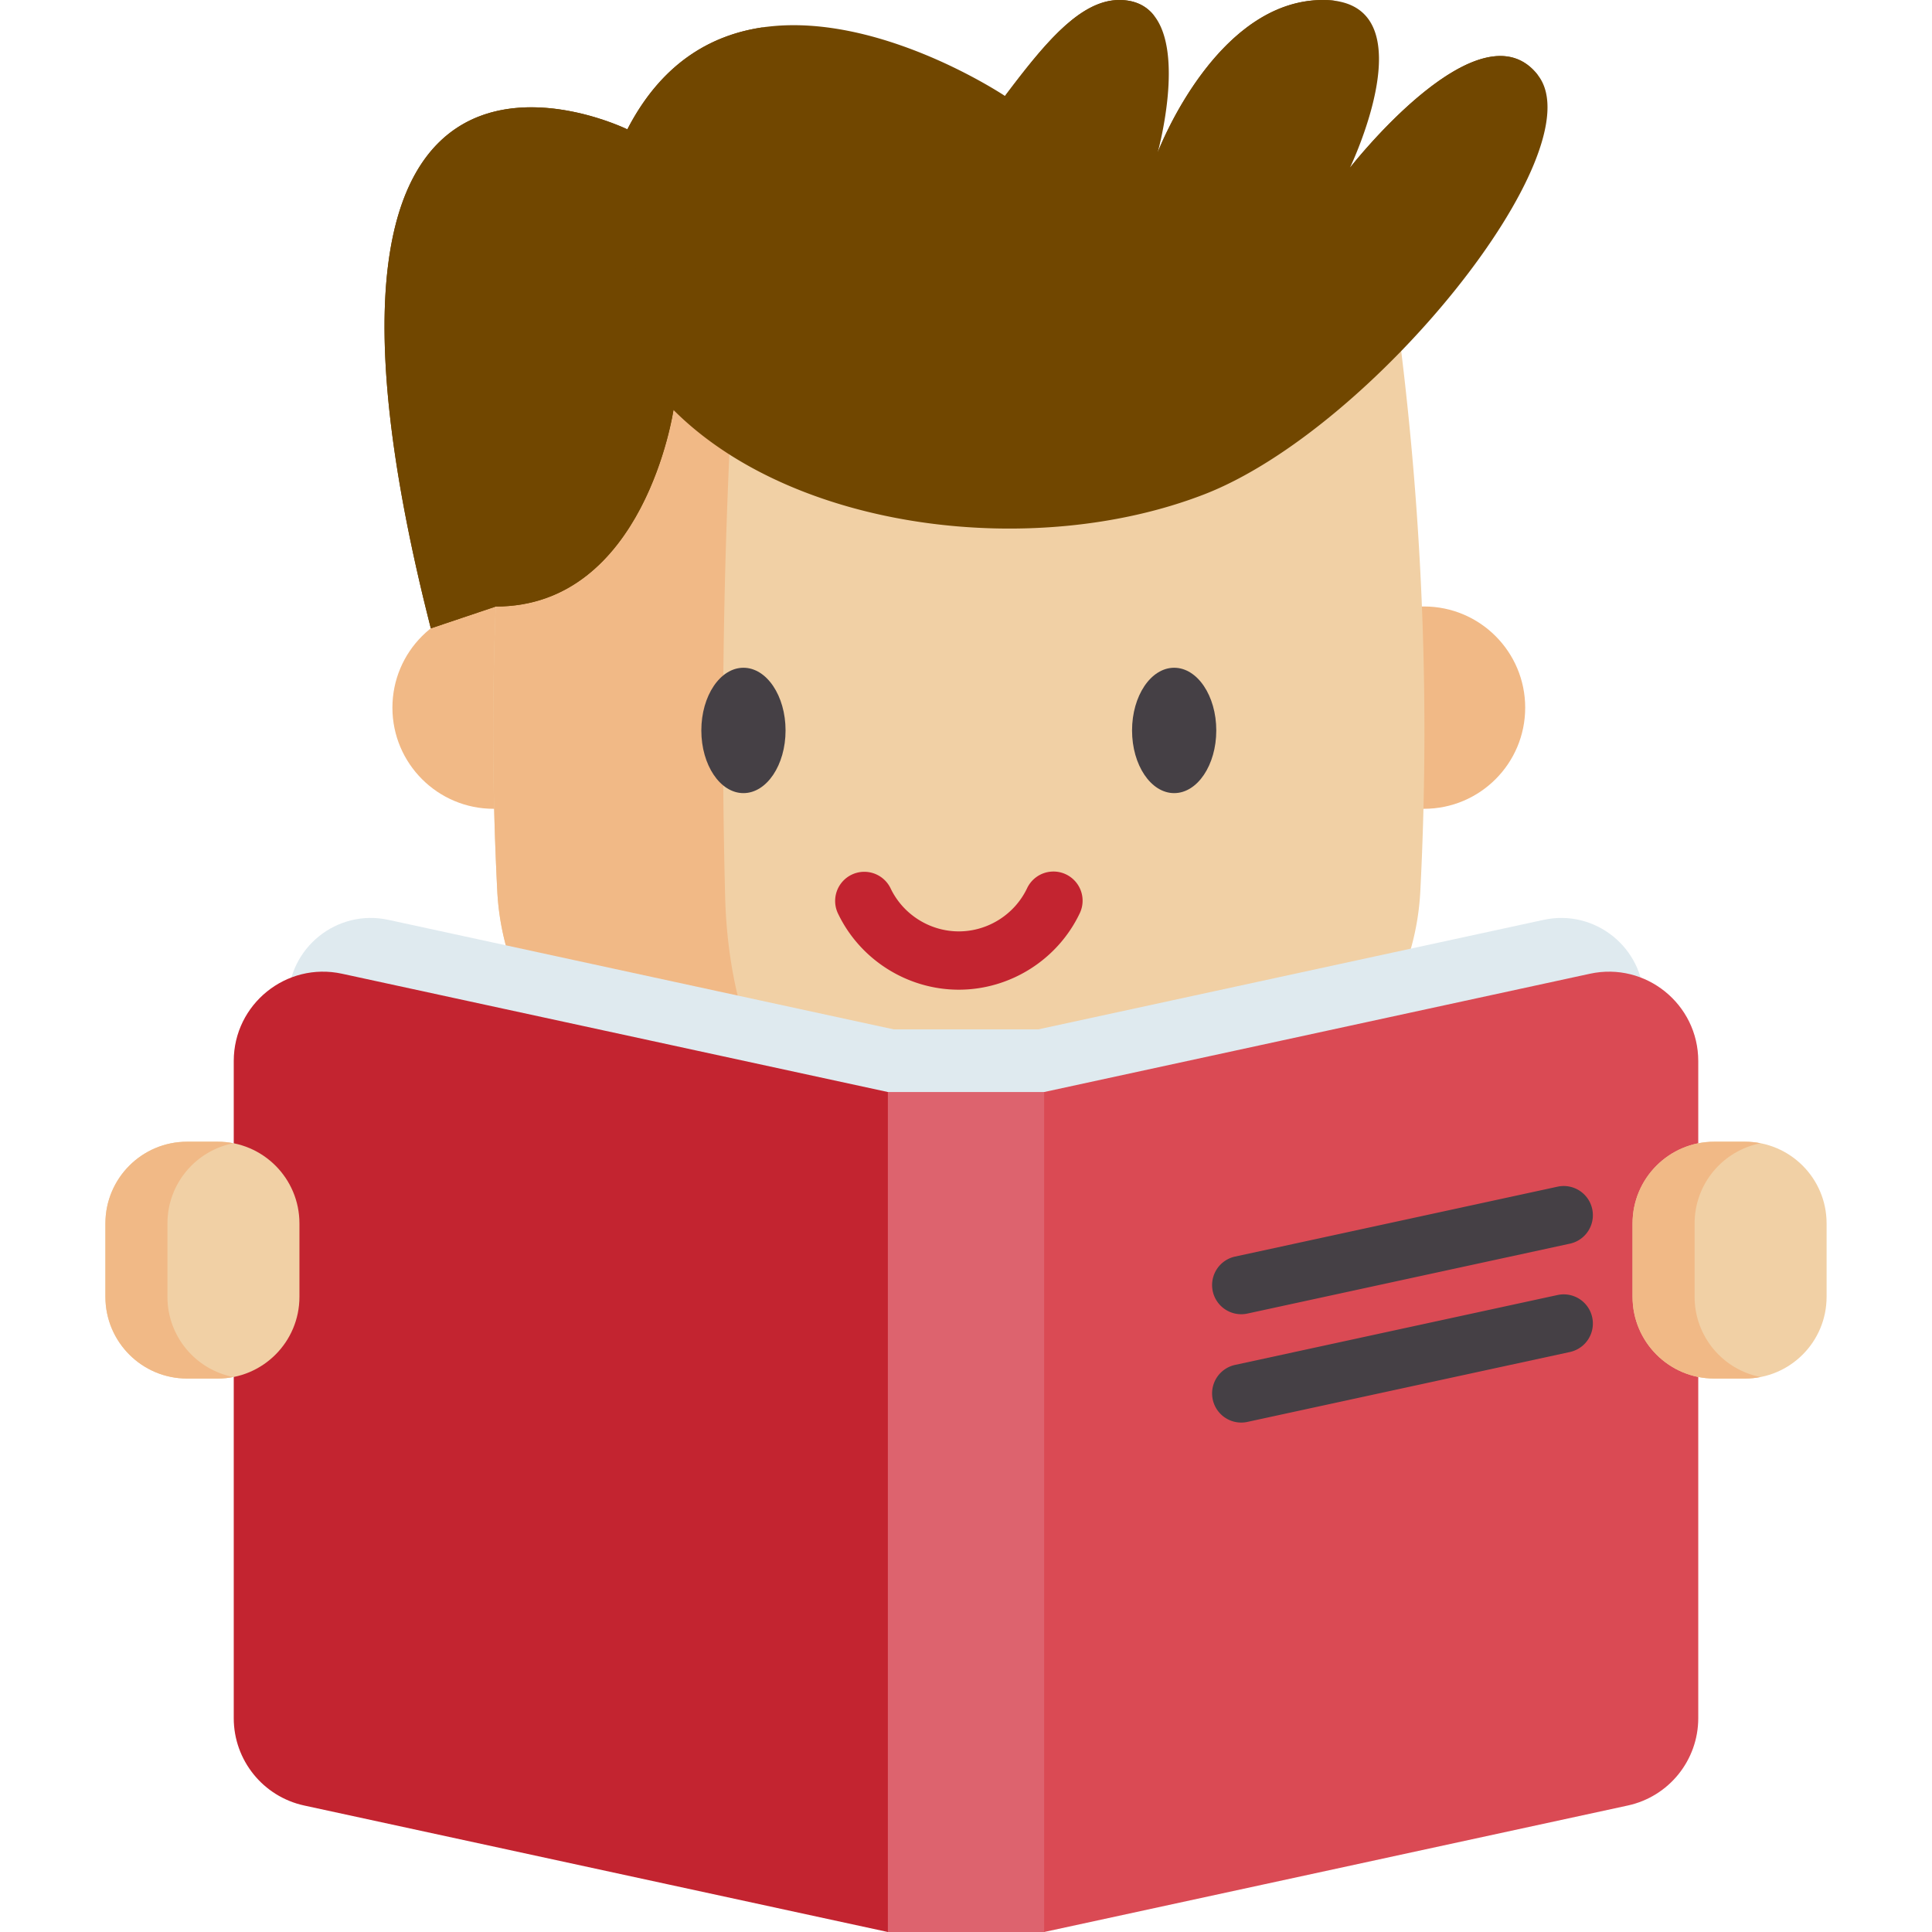 <svg xmlns="http://www.w3.org/2000/svg" version="1.1" xmlns:xlink="http://www.w3.org/1999/xlink" width="512" height="512" x="0" y="0" viewBox="0 0 512 512" style="enable-background:new 0 0 512 512" xml:space="preserve" class=""><g><path fill="#f1b986" d="M377.218 214.34h.172c14.806 0 26.803-12.007 26.803-26.803 0-14.806-11.997-26.814-26.803-26.814-.193 0-.385 0-.578.01H131.374c-.193-.01-.385-.01-.578-.01-14.806 0-26.803 12.007-26.803 26.814 0 14.796 11.997 26.803 26.803 26.803h.172" opacity="1" data-original="#f1b986" class=""></path><path fill="#f1d0a5" d="M371.053 90.73a1209.301 1209.301 0 0 0-233.919 0c-6.051 48.481-7.833 96.961-5.347 145.442 1.81 35.291 30.05 63.382 65.349 65.049a1206.903 1206.903 0 0 0 113.915 0c35.298-1.667 63.539-29.757 65.349-65.049 2.486-48.481.704-96.962-5.347-145.442z" opacity="1" data-original="#f1d0a5" class=""></path><path fill="#f1b986" d="M137.138 90.722c38.98-3.78 77.971-5.665 116.962-5.665-19.74 0-39.48 1.908-59.22 5.723a1662.26 1662.26 0 0 0-2.71 146.834c.826 32.21 12.598 58.475 28.045 64.466-7.689-.209-15.39-.5-23.078-.861-35.292-1.663-63.535-29.755-65.35-65.048-2.477-48.482-.697-96.966 5.351-145.449z" opacity="1" data-original="#f1b986" class=""></path><path fill="#c32430" d="M254.093 262.279c-13.63 0-26.214-7.958-32.059-20.275a7.727 7.727 0 0 1 13.961-6.625c3.3 6.954 10.404 11.447 18.099 11.447s14.799-4.493 18.1-11.447a7.726 7.726 0 0 1 13.96 6.626c-5.847 12.316-18.431 20.274-32.061 20.274z" opacity="1" data-original="#c32430"></path><g fill="#454045"><ellipse cx="197.021" cy="193.574" rx="11.16" ry="16.612" fill="#454045" opacity="1" data-original="#454045"></ellipse><ellipse cx="311.166" cy="193.574" rx="11.16" ry="16.612" fill="#454045" opacity="1" data-original="#454045"></ellipse></g><path fill="#714700" d="M319.038 131.045c-44.817 17.313-108.479 9.679-140.563-22.405 0 0-7.619 52.092-47.092 52.092l-17.213 5.789c-45.973-180.457 52.084-132.24 52.084-132.24 9.258-17.941 22.742-25.368 36.831-27.16a61.192 61.192 0 0 1 3.729-.345c.1 0 .199-.008.299-.015 9.924-.528 19.97 1.485 28.898 4.357a124.091 124.091 0 0 1 8.875 3.247c11.218 4.587 19.388 9.74 21.103 10.843.222.153.337.23.337.23C276.418 12.083 286.043 0 296.625 0c4.342 0 7.343 1.662 9.357 4.319 7.634 10.008 1.363 34.074.858 35.966l-.023.084c.008-.015.015-.046.031-.084l.054-.138C308.256 36.731 323.418 0 350.608 0c1.715 0 3.254.161 4.625.467 20.268 4.479 4.403 39.932 2.657 43.684l-.046.107c-.046.092-.077.161-.092.191.865-1.103 34.81-44.197 49.894-24.426.008.015.008.015.015.023 15.216 20.055-43.829 93.694-88.623 110.999z" opacity="1" data-original="#f4dd45" class=""></path><g fill="#ecc32e"><path d="M407.646 20.023h-.008c-7.627-7.619-34.044 28.347-49.909 24.449l.115-.214c-.046.092-.077.161-.092.191.866-1.102 34.81-44.196 49.894-24.426zM355.233.467c-11.457-2.602-22.077 19.206-28.078 34.687-2.902 7.487-11.89 10.491-18.715 6.261l-1.639-1.016.015-.031.023-.084h.008l.054-.138C308.256 36.731 323.418 0 350.608 0c1.715 0 3.255.161 4.625.467zM203.083 7.121c-32.788 5.781-45.177 80.952-24.61 101.519 0 0-7.619 52.092-47.092 52.092l-17.213 5.789c-45.974-180.457 52.084-132.24 52.084-132.24 9.257-17.941 22.742-25.368 36.831-27.16zM305.982 4.319c-11.524-11.524-19.204 47.574-45.147 57.038-25.942 9.464-28.37-2.634-28.37-2.634v-.008c12.772-4.724 23.553-19.656 33.852-33.286l.008.008c.314-.421.628-.835.942-1.248.39-.528.796-1.057 1.194-1.577C277.789 10.429 286.793 0 296.625 0c4.342 0 7.343 1.662 9.357 4.319zM207.134 6.769c-.107 0-.214 0-.322.008.1 0 .199-.008.299-.015z" fill="#714700" opacity="1" data-original="#ecc32e" class=""></path></g><path fill="#dfeaef" d="m409.069 243.772-133.901 29.019-.002.001v-.003h-38.333v.002l-.002-.001-133.901-29.019c-13.656-2.966-26.568 7.448-26.568 21.419v161.203c0 10.318 7.2 19.244 17.28 21.428l143.189 31.031.002-.001v.001h38.333v-.001l.002.001 143.189-31.031c10.08-2.184 17.28-11.11 17.28-21.428V265.191c0-13.971-12.912-24.385-26.568-21.419z" opacity="1" data-original="#dfeaef" class=""></path><path fill="#da4a54" d="M450.055 281.188V455.33c0 11.147-7.778 20.789-18.667 23.148L276.707 512l-19.965-12.628V302.565l19.965-13.166 144.648-31.348c14.752-3.205 28.7 8.045 28.7 23.137z" opacity="1" data-original="#da4a54"></path><path fill="#c32430" d="M256.742 302.565v196.807L235.293 512 80.612 478.478c-10.889-2.359-18.667-12.002-18.667-23.148V281.188c0-15.092 13.949-26.342 28.701-23.138l144.648 31.348z" opacity="1" data-original="#c32430"></path><path fill="#dd636e" d="M235.295 512V289.397h41.41V512" opacity="1" data-original="#dd636e"></path><path fill="#454045" d="M328.93 348.285a7.728 7.728 0 0 1-1.629-15.279l85.556-18.543a7.727 7.727 0 0 1 3.274 15.102l-85.556 18.543a7.745 7.745 0 0 1-1.645.177zM328.93 376.996a7.728 7.728 0 0 1-1.629-15.279l85.556-18.543a7.727 7.727 0 0 1 3.274 15.102l-85.556 18.543a7.745 7.745 0 0 1-1.645.177z" opacity="1" data-original="#454045"></path><path fill="#f1d0a5" d="M57.695 365.329h-8.101c-11.963 0-21.66-9.698-21.66-21.66v-19.443c0-11.963 9.698-21.66 21.66-21.66h8.101c11.963 0 21.66 9.698 21.66 21.66v19.443c0 11.963-9.698 21.66-21.66 21.66z" opacity="1" data-original="#f1d0a5" class=""></path><path fill="#f1b986" d="M61.857 364.921c-1.339.278-2.74.412-4.162.412h-8.108c-11.96 0-21.654-9.704-21.654-21.665v-19.44c0-11.971 9.694-21.665 21.654-21.665h8.108c1.422 0 2.823.134 4.162.412-9.962 1.937-17.482 10.714-17.482 21.253v19.44c0 10.54 7.52 19.317 17.482 21.253z" opacity="1" data-original="#f1b986" class=""></path><path fill="#f1d0a5" d="M462.407 365.329h-8.101c-11.963 0-21.66-9.698-21.66-21.66v-19.443c0-11.963 9.698-21.66 21.66-21.66h8.101c11.963 0 21.66 9.698 21.66 21.66v19.443c0 11.963-9.698 21.66-21.66 21.66z" opacity="1" data-original="#f1d0a5" class=""></path><path fill="#f1b986" d="M466.569 364.921c-1.339.278-2.74.412-4.162.412h-8.108c-11.96 0-21.654-9.704-21.654-21.665v-19.44c0-11.971 9.694-21.665 21.654-21.665h8.108c1.422 0 2.823.134 4.162.412-9.962 1.937-17.482 10.714-17.482 21.253v19.44c0 10.54 7.52 19.317 17.482 21.253z" opacity="1" data-original="#f1b986" class=""></path></g></svg>